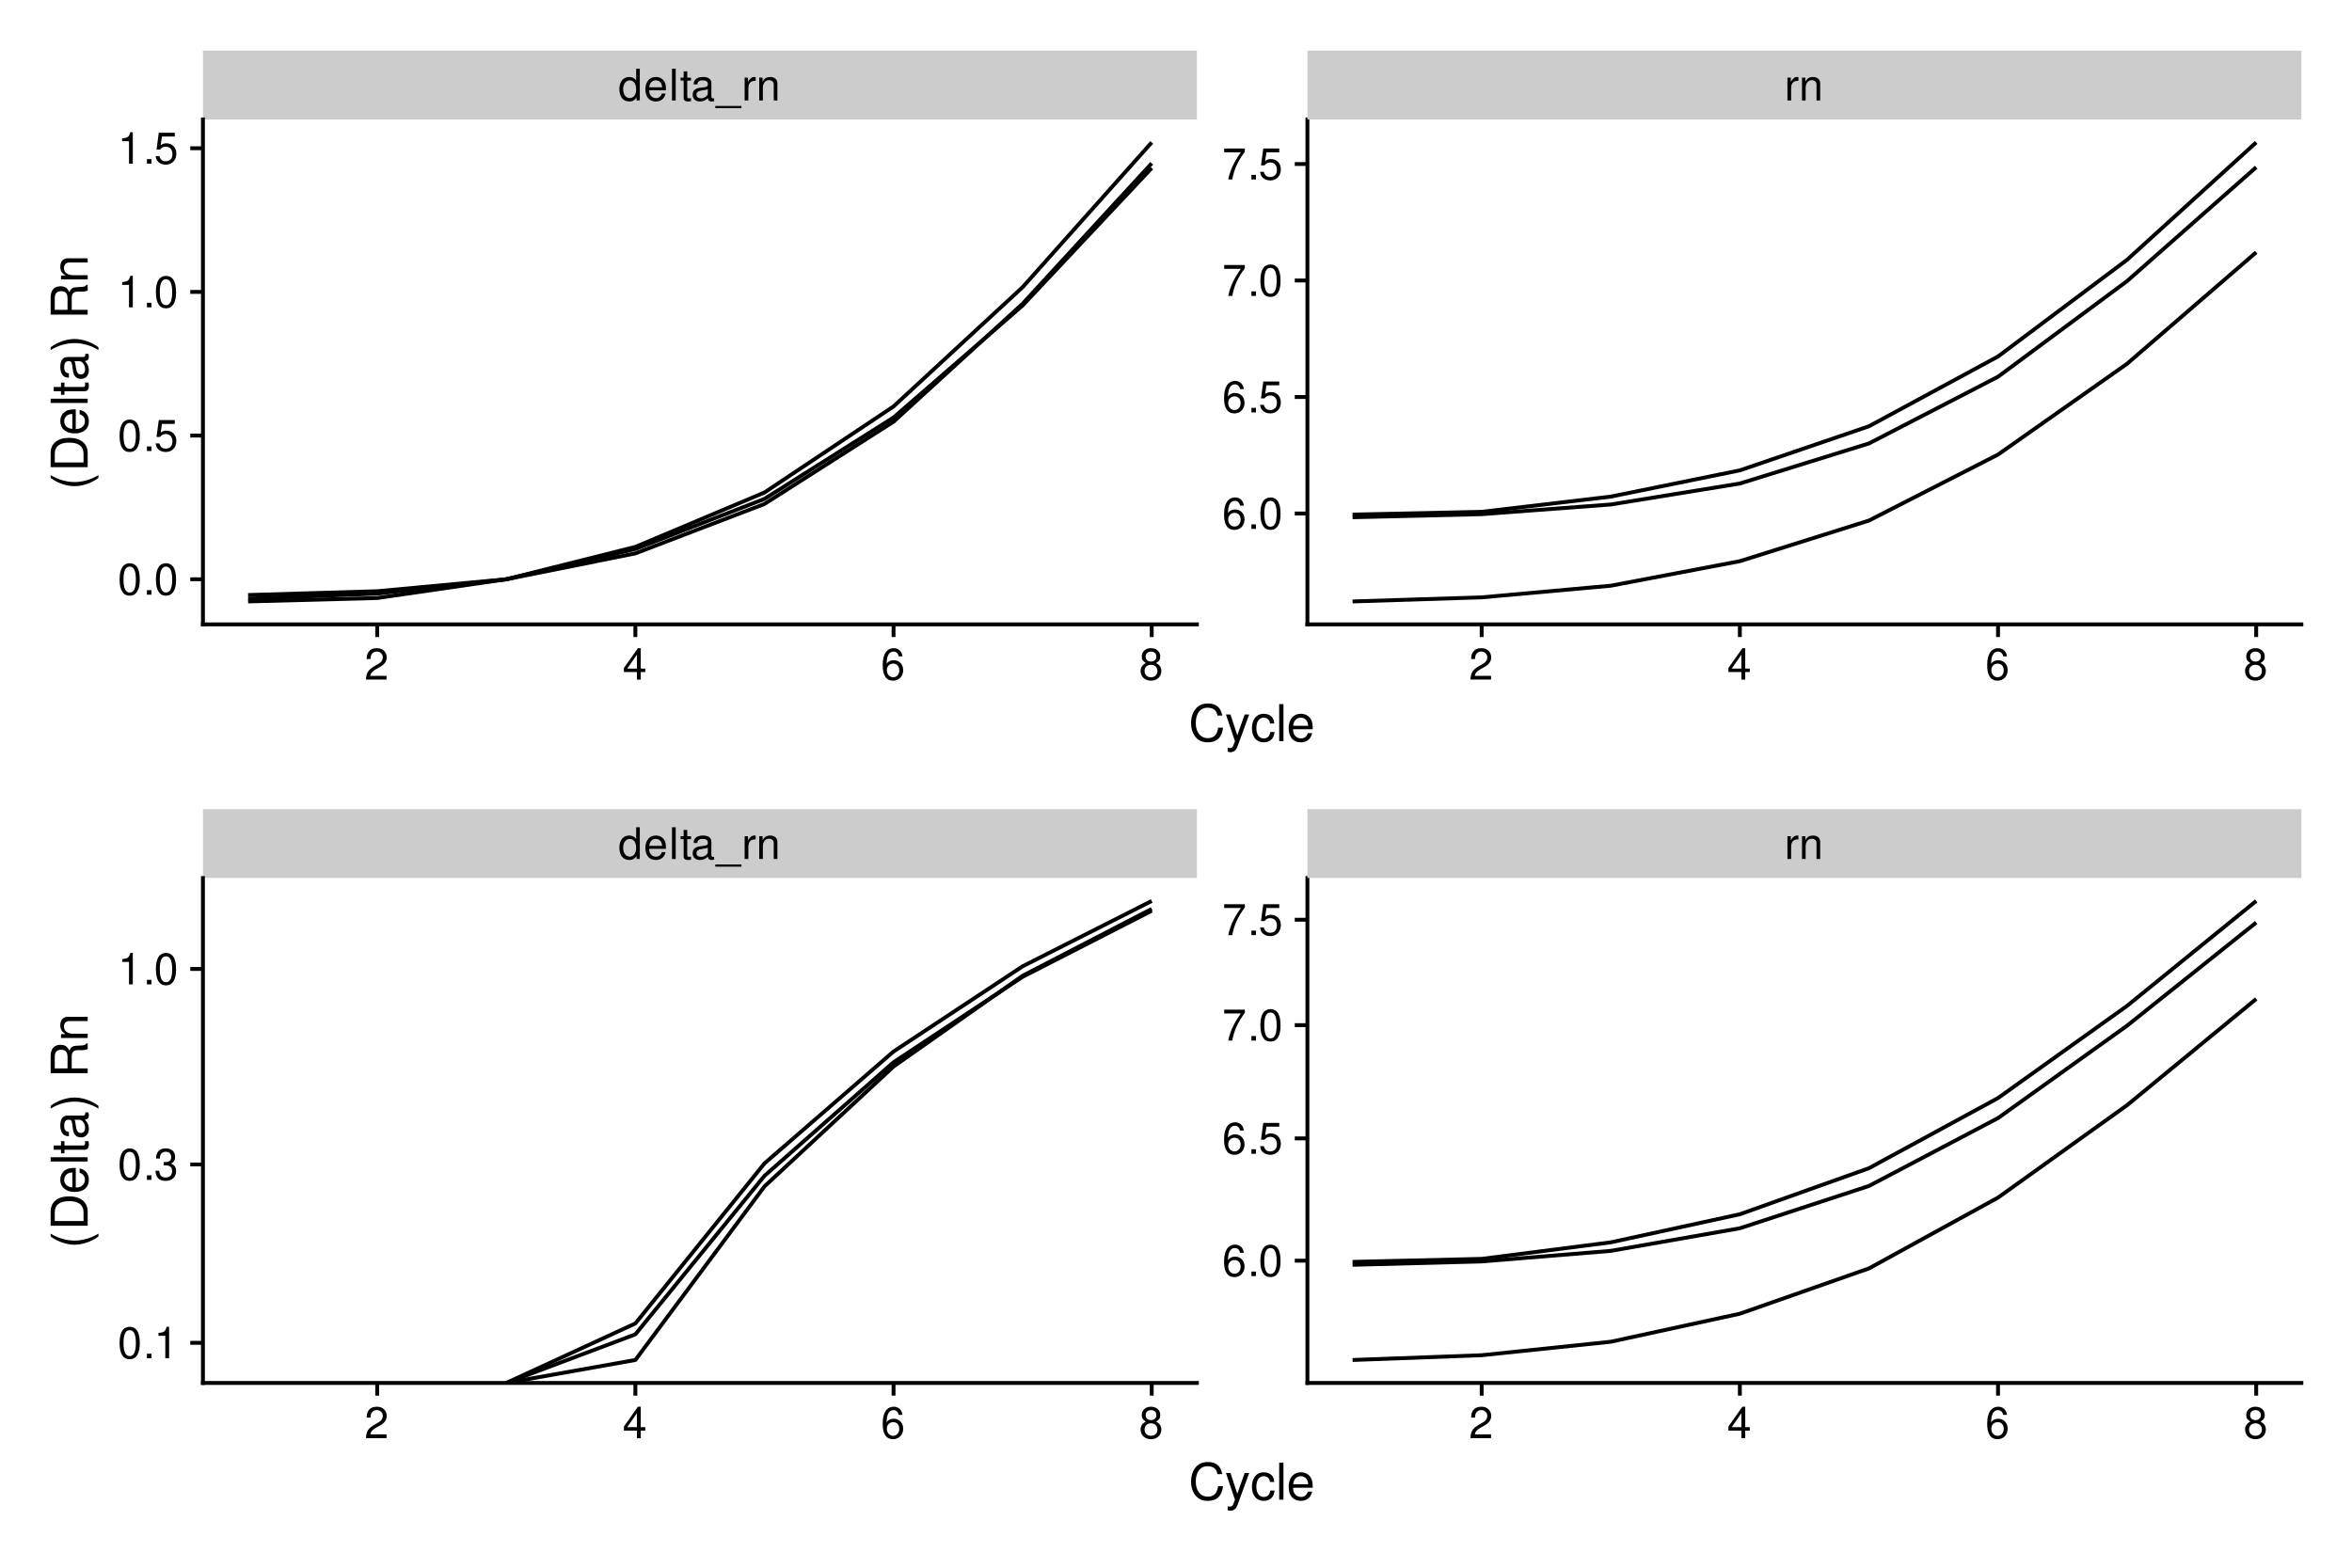 <?xml version="1.0" encoding="UTF-8"?>
<svg xmlns="http://www.w3.org/2000/svg" xmlns:xlink="http://www.w3.org/1999/xlink" width="648" height="432" viewBox="0 0 648 432">
<defs>
<g>
<g id="glyph-0-0">
</g>
<g id="glyph-0-1">
<path d="M 5.969 -6.422 C 5.766 -7.844 4.859 -8.672 3.562 -8.672 C 2.625 -8.672 1.781 -8.219 1.281 -7.438 C 0.75 -6.594 0.516 -5.531 0.516 -3.953 C 0.516 -2.5 0.719 -1.578 1.234 -0.797 C 1.688 -0.094 2.438 0.281 3.375 0.281 C 4.984 0.281 6.156 -0.938 6.156 -2.625 C 6.156 -4.219 5.078 -5.359 3.547 -5.359 C 2.719 -5.359 2.047 -5.047 1.594 -4.406 C 1.609 -6.547 2.281 -7.734 3.484 -7.734 C 4.234 -7.734 4.75 -7.266 4.922 -6.422 Z M 3.422 -4.422 C 4.438 -4.422 5.078 -3.703 5.078 -2.547 C 5.078 -1.453 4.359 -0.656 3.391 -0.656 C 2.406 -0.656 1.656 -1.484 1.656 -2.594 C 1.656 -3.672 2.375 -4.422 3.422 -4.422 Z M 3.422 -4.422 "/>
</g>
<g id="glyph-0-2">
<path d="M 2.297 -1.25 L 1.047 -1.25 L 1.047 0 L 2.297 0 Z M 2.297 -1.25 "/>
</g>
<g id="glyph-0-3">
<path d="M 3.297 -8.672 C 2.516 -8.672 1.781 -8.312 1.344 -7.734 C 0.797 -6.953 0.516 -5.812 0.516 -4.203 C 0.516 -1.266 1.469 0.281 3.297 0.281 C 5.094 0.281 6.078 -1.266 6.078 -4.125 C 6.078 -5.812 5.812 -6.938 5.25 -7.734 C 4.812 -8.328 4.109 -8.672 3.297 -8.672 Z M 3.297 -7.734 C 4.438 -7.734 5 -6.578 5 -4.219 C 5 -1.75 4.453 -0.594 3.281 -0.594 C 2.156 -0.594 1.594 -1.797 1.594 -4.188 C 1.594 -6.578 2.156 -7.734 3.297 -7.734 Z M 3.297 -7.734 "/>
</g>
<g id="glyph-0-4">
<path d="M 5.719 -8.516 L 1.312 -8.516 L 0.688 -3.875 L 1.656 -3.875 C 2.141 -4.469 2.562 -4.672 3.234 -4.672 C 4.375 -4.672 5.078 -3.891 5.078 -2.625 C 5.078 -1.406 4.375 -0.656 3.219 -0.656 C 2.297 -0.656 1.734 -1.125 1.469 -2.094 L 0.422 -2.094 C 0.562 -1.391 0.688 -1.062 0.938 -0.75 C 1.422 -0.094 2.281 0.281 3.234 0.281 C 4.953 0.281 6.156 -0.969 6.156 -2.766 C 6.156 -4.453 5.047 -5.609 3.406 -5.609 C 2.812 -5.609 2.328 -5.453 1.844 -5.094 L 2.172 -7.469 L 5.719 -7.469 Z M 5.719 -8.516 "/>
</g>
<g id="glyph-0-5">
<path d="M 6.234 -8.516 L 0.547 -8.516 L 0.547 -7.469 L 5.141 -7.469 C 3.125 -4.578 2.297 -2.797 1.656 0 L 2.781 0 C 3.25 -2.719 4.312 -5.062 6.234 -7.625 Z M 6.234 -8.516 "/>
</g>
<g id="glyph-0-6">
<path d="M 5.938 -8.75 L 4.938 -8.75 L 4.938 -5.5 C 4.531 -6.125 3.859 -6.469 3.016 -6.469 C 1.375 -6.469 0.312 -5.156 0.312 -3.156 C 0.312 -1.031 1.344 0.281 3.047 0.281 C 3.906 0.281 4.516 -0.047 5.047 -0.828 L 5.047 0 L 5.938 0 Z M 3.188 -5.531 C 4.266 -5.531 4.938 -4.578 4.938 -3.078 C 4.938 -1.625 4.25 -0.656 3.188 -0.656 C 2.094 -0.656 1.359 -1.625 1.359 -3.094 C 1.359 -4.562 2.094 -5.531 3.188 -5.531 Z M 3.188 -5.531 "/>
</g>
<g id="glyph-0-7">
<path d="M 6.156 -2.812 C 6.156 -3.766 6.078 -4.344 5.906 -4.812 C 5.5 -5.844 4.531 -6.469 3.359 -6.469 C 1.609 -6.469 0.484 -5.141 0.484 -3.062 C 0.484 -0.984 1.562 0.281 3.344 0.281 C 4.781 0.281 5.766 -0.547 6.031 -1.906 L 5.016 -1.906 C 4.734 -1.078 4.172 -0.641 3.375 -0.641 C 2.734 -0.641 2.203 -0.938 1.859 -1.469 C 1.625 -1.828 1.531 -2.188 1.531 -2.812 Z M 1.547 -3.625 C 1.625 -4.781 2.344 -5.547 3.344 -5.547 C 4.375 -5.547 5.078 -4.75 5.078 -3.625 Z M 1.547 -3.625 "/>
</g>
<g id="glyph-0-8">
<path d="M 1.828 -8.75 L 0.812 -8.75 L 0.812 0 L 1.828 0 Z M 1.828 -8.75 "/>
</g>
<g id="glyph-0-9">
<path d="M 3.047 -6.281 L 2.016 -6.281 L 2.016 -8.016 L 1.016 -8.016 L 1.016 -6.281 L 0.172 -6.281 L 0.172 -5.469 L 1.016 -5.469 L 1.016 -0.719 C 1.016 -0.078 1.453 0.281 2.234 0.281 C 2.5 0.281 2.719 0.25 3.047 0.188 L 3.047 -0.641 C 2.906 -0.609 2.766 -0.594 2.562 -0.594 C 2.141 -0.594 2.016 -0.719 2.016 -1.156 L 2.016 -5.469 L 3.047 -5.469 Z M 3.047 -6.281 "/>
</g>
<g id="glyph-0-10">
<path d="M 6.422 -0.594 C 6.312 -0.562 6.266 -0.562 6.203 -0.562 C 5.859 -0.562 5.656 -0.75 5.656 -1.062 L 5.656 -4.75 C 5.656 -5.875 4.844 -6.469 3.297 -6.469 C 2.375 -6.469 1.641 -6.203 1.219 -5.734 C 0.922 -5.406 0.797 -5.047 0.781 -4.422 L 1.781 -4.422 C 1.875 -5.203 2.328 -5.547 3.266 -5.547 C 4.172 -5.547 4.672 -5.203 4.672 -4.609 L 4.672 -4.344 C 4.656 -3.906 4.438 -3.75 3.625 -3.641 C 2.203 -3.469 1.984 -3.422 1.609 -3.266 C 0.875 -2.953 0.5 -2.406 0.5 -1.578 C 0.5 -0.438 1.297 0.281 2.562 0.281 C 3.359 0.281 4 0 4.703 -0.641 C 4.781 0 5.094 0.281 5.734 0.281 C 5.953 0.281 6.078 0.25 6.422 0.172 Z M 4.672 -1.984 C 4.672 -1.641 4.578 -1.438 4.266 -1.156 C 3.859 -0.797 3.375 -0.594 2.781 -0.594 C 2 -0.594 1.547 -0.969 1.547 -1.609 C 1.547 -2.266 1.984 -2.609 3.062 -2.766 C 4.125 -2.906 4.328 -2.953 4.672 -3.109 Z M 4.672 -1.984 "/>
</g>
<g id="glyph-0-11">
<path d="M 6.938 1.516 L -0.266 1.516 L -0.266 2.109 L 6.938 2.109 Z M 6.938 1.516 "/>
</g>
<g id="glyph-0-12">
<path d="M 0.828 -6.281 L 0.828 0 L 1.844 0 L 1.844 -3.266 C 1.844 -4.781 2.469 -5.453 3.859 -5.406 L 3.859 -6.438 C 3.688 -6.453 3.594 -6.469 3.469 -6.469 C 2.812 -6.469 2.328 -6.078 1.75 -5.141 L 1.75 -6.281 Z M 0.828 -6.281 "/>
</g>
<g id="glyph-0-13">
<path d="M 0.844 -6.281 L 0.844 0 L 1.844 0 L 1.844 -3.469 C 1.844 -4.75 2.516 -5.594 3.547 -5.594 C 4.344 -5.594 4.844 -5.109 4.844 -4.359 L 4.844 0 L 5.844 0 L 5.844 -4.75 C 5.844 -5.797 5.062 -6.469 3.859 -6.469 C 2.922 -6.469 2.312 -6.109 1.766 -5.234 L 1.766 -6.281 Z M 0.844 -6.281 "/>
</g>
<g id="glyph-0-14">
<path d="M 6.078 -1.047 L 1.594 -1.047 C 1.703 -1.766 2.094 -2.219 3.125 -2.859 L 4.328 -3.531 C 5.516 -4.188 6.125 -5.078 6.125 -6.141 C 6.125 -6.859 5.844 -7.531 5.344 -8 C 4.844 -8.453 4.219 -8.672 3.406 -8.672 C 2.328 -8.672 1.531 -8.297 1.062 -7.547 C 0.75 -7.094 0.625 -6.547 0.594 -5.672 L 1.656 -5.672 C 1.688 -6.266 1.766 -6.609 1.906 -6.906 C 2.188 -7.422 2.734 -7.75 3.375 -7.75 C 4.328 -7.75 5.047 -7.062 5.047 -6.125 C 5.047 -5.422 4.656 -4.828 3.906 -4.391 L 2.797 -3.75 C 1.016 -2.719 0.5 -1.906 0.406 -0.016 L 6.078 -0.016 Z M 6.078 -1.047 "/>
</g>
<g id="glyph-0-15">
<path d="M 3.922 -2.094 L 3.922 0 L 4.984 0 L 4.984 -2.094 L 6.234 -2.094 L 6.234 -3.047 L 4.984 -3.047 L 4.984 -8.672 L 4.203 -8.672 L 0.344 -3.219 L 0.344 -2.094 Z M 3.922 -3.047 L 1.266 -3.047 L 3.922 -6.875 Z M 3.922 -3.047 "/>
</g>
<g id="glyph-0-16">
<path d="M 4.688 -4.578 C 5.578 -5.109 5.859 -5.547 5.859 -6.359 C 5.859 -7.734 4.812 -8.672 3.297 -8.672 C 1.797 -8.672 0.75 -7.734 0.75 -6.375 C 0.75 -5.547 1.016 -5.125 1.891 -4.578 C 0.922 -4.078 0.438 -3.375 0.438 -2.406 C 0.438 -0.828 1.609 0.281 3.297 0.281 C 4.984 0.281 6.156 -0.828 6.156 -2.406 C 6.156 -3.375 5.672 -4.078 4.688 -4.578 Z M 3.297 -7.734 C 4.203 -7.734 4.781 -7.203 4.781 -6.344 C 4.781 -5.516 4.188 -4.984 3.297 -4.984 C 2.406 -4.984 1.828 -5.516 1.828 -6.359 C 1.828 -7.203 2.406 -7.734 3.297 -7.734 Z M 3.297 -4.094 C 4.359 -4.094 5.078 -3.391 5.078 -2.391 C 5.078 -1.344 4.375 -0.656 3.281 -0.656 C 2.25 -0.656 1.531 -1.375 1.531 -2.375 C 1.531 -3.406 2.234 -4.094 3.297 -4.094 Z M 3.297 -4.094 "/>
</g>
<g id="glyph-0-17">
<path d="M 3.109 -6.188 L 3.109 0 L 4.156 0 L 4.156 -8.672 L 3.469 -8.672 C 3.094 -7.344 2.859 -7.156 1.219 -6.953 L 1.219 -6.188 Z M 3.109 -6.188 "/>
</g>
<g id="glyph-0-18">
<path d="M 2.656 -4 L 3.234 -4 C 4.375 -4 4.984 -3.453 4.984 -2.406 C 4.984 -1.312 4.328 -0.656 3.234 -0.656 C 2.078 -0.656 1.516 -1.25 1.438 -2.516 L 0.391 -2.516 C 0.438 -1.828 0.547 -1.375 0.75 -0.984 C 1.203 -0.141 2.031 0.281 3.188 0.281 C 4.938 0.281 6.078 -0.781 6.078 -2.422 C 6.078 -3.531 5.656 -4.125 4.625 -4.484 C 5.422 -4.812 5.812 -5.406 5.812 -6.281 C 5.812 -7.781 4.844 -8.672 3.234 -8.672 C 1.516 -8.672 0.594 -7.719 0.562 -5.875 L 1.625 -5.875 C 1.625 -6.406 1.688 -6.703 1.812 -6.969 C 2.047 -7.469 2.578 -7.75 3.234 -7.75 C 4.172 -7.75 4.734 -7.188 4.734 -6.25 C 4.734 -5.641 4.531 -5.266 4.062 -5.062 C 3.766 -4.938 3.391 -4.891 2.656 -4.891 Z M 2.656 -4 "/>
</g>
<g id="glyph-1-0">
</g>
<g id="glyph-1-1">
<path d="M 9.266 -7.047 C 8.859 -9.281 7.578 -10.375 5.328 -10.375 C 3.969 -10.375 2.859 -9.938 2.094 -9.094 C 1.172 -8.094 0.672 -6.641 0.672 -4.984 C 0.672 -3.297 1.188 -1.859 2.141 -0.875 C 2.938 -0.062 3.953 0.328 5.281 0.328 C 7.766 0.328 9.172 -1.016 9.484 -3.719 L 8.141 -3.719 C 8.016 -3.031 7.875 -2.547 7.672 -2.141 C 7.25 -1.297 6.391 -0.828 5.297 -0.828 C 3.266 -0.828 1.969 -2.453 1.969 -5 C 1.969 -7.609 3.188 -9.219 5.188 -9.219 C 6 -9.219 6.781 -8.984 7.203 -8.578 C 7.578 -8.234 7.781 -7.812 7.938 -7.047 Z M 9.266 -7.047 "/>
</g>
<g id="glyph-1-2">
<path d="M 5.438 -7.344 L 3.406 -1.625 L 1.531 -7.344 L 0.281 -7.344 L 2.766 0.031 L 2.312 1.188 C 2.109 1.703 1.859 1.906 1.375 1.906 C 1.172 1.906 1.016 1.875 0.75 1.812 L 0.75 2.875 C 1 3 1.234 3.047 1.547 3.047 C 1.922 3.047 2.328 2.922 2.625 2.703 C 3 2.438 3.203 2.125 3.438 1.547 L 6.688 -7.344 Z M 5.438 -7.344 "/>
</g>
<g id="glyph-1-3">
<path d="M 6.594 -4.875 C 6.531 -5.594 6.391 -6.047 6.109 -6.453 C 5.594 -7.141 4.719 -7.547 3.703 -7.547 C 1.703 -7.547 0.438 -5.984 0.438 -3.547 C 0.438 -1.172 1.688 0.328 3.688 0.328 C 5.438 0.328 6.531 -0.734 6.672 -2.516 L 5.5 -2.516 C 5.312 -1.344 4.703 -0.75 3.703 -0.75 C 2.422 -0.75 1.656 -1.812 1.656 -3.547 C 1.656 -5.375 2.406 -6.469 3.688 -6.469 C 4.656 -6.469 5.281 -5.891 5.422 -4.875 Z M 6.594 -4.875 "/>
</g>
<g id="glyph-1-4">
<path d="M 2.125 -10.203 L 0.953 -10.203 L 0.953 0 L 2.125 0 Z M 2.125 -10.203 "/>
</g>
<g id="glyph-1-5">
<path d="M 7.188 -3.281 C 7.188 -4.391 7.094 -5.062 6.891 -5.609 C 6.406 -6.812 5.297 -7.547 3.922 -7.547 C 1.875 -7.547 0.562 -5.984 0.562 -3.562 C 0.562 -1.141 1.812 0.328 3.891 0.328 C 5.578 0.328 6.734 -0.625 7.031 -2.219 L 5.859 -2.219 C 5.531 -1.266 4.875 -0.75 3.938 -0.75 C 3.188 -0.75 2.562 -1.094 2.172 -1.703 C 1.891 -2.125 1.797 -2.547 1.781 -3.281 Z M 1.812 -4.234 C 1.906 -5.594 2.734 -6.469 3.906 -6.469 C 5.094 -6.469 5.922 -5.547 5.922 -4.234 Z M 1.812 -4.234 "/>
</g>
<g id="glyph-2-0">
</g>
<g id="glyph-2-1">
<path d="M -10.203 -3.297 C -8.375 -1.906 -5.828 -1.016 -3.625 -1.016 C -1.406 -1.016 1.141 -1.906 2.969 -3.297 L 2.969 -4.078 C 0.969 -2.844 -1.391 -2.156 -3.625 -2.156 C -5.859 -2.156 -8.219 -2.844 -10.203 -4.078 Z M -10.203 -3.297 "/>
</g>
<g id="glyph-2-2">
<path d="M 0 -1.25 L 0 -5.188 C 0 -7.75 -1.938 -9.344 -5.109 -9.344 C -8.281 -9.344 -10.203 -7.766 -10.203 -5.188 L -10.203 -1.25 Z M -1.141 -2.547 L -9.062 -2.547 L -9.062 -4.953 C -9.062 -6.969 -7.703 -8.031 -5.094 -8.031 C -2.5 -8.031 -1.141 -6.969 -1.141 -4.953 Z M -1.141 -2.547 "/>
</g>
<g id="glyph-2-3">
<path d="M -3.281 -7.188 C -4.391 -7.188 -5.062 -7.094 -5.609 -6.891 C -6.812 -6.406 -7.547 -5.297 -7.547 -3.922 C -7.547 -1.875 -5.984 -0.562 -3.562 -0.562 C -1.141 -0.562 0.328 -1.812 0.328 -3.891 C 0.328 -5.578 -0.625 -6.734 -2.219 -7.031 L -2.219 -5.859 C -1.266 -5.531 -0.75 -4.875 -0.75 -3.938 C -0.75 -3.188 -1.094 -2.562 -1.703 -2.172 C -2.125 -1.891 -2.547 -1.797 -3.281 -1.781 Z M -4.234 -1.812 C -5.594 -1.906 -6.469 -2.734 -6.469 -3.906 C -6.469 -5.094 -5.547 -5.922 -4.234 -5.922 Z M -4.234 -1.812 "/>
</g>
<g id="glyph-2-4">
<path d="M -10.203 -2.125 L -10.203 -0.953 L 0 -0.953 L 0 -2.125 Z M -10.203 -2.125 "/>
</g>
<g id="glyph-2-5">
<path d="M -7.344 -3.562 L -7.344 -2.359 L -9.359 -2.359 L -9.359 -1.188 L -7.344 -1.188 L -7.344 -0.203 L -6.391 -0.203 L -6.391 -1.188 L -0.844 -1.188 C -0.078 -1.188 0.328 -1.688 0.328 -2.609 C 0.328 -2.906 0.297 -3.156 0.219 -3.562 L -0.75 -3.562 C -0.719 -3.391 -0.703 -3.234 -0.703 -3 C -0.703 -2.484 -0.844 -2.359 -1.359 -2.359 L -6.391 -2.359 L -6.391 -3.562 Z M -7.344 -3.562 "/>
</g>
<g id="glyph-2-6">
<path d="M -0.688 -7.484 C -0.656 -7.359 -0.656 -7.312 -0.656 -7.234 C -0.656 -6.828 -0.875 -6.609 -1.234 -6.609 L -5.547 -6.609 C -6.844 -6.609 -7.547 -5.656 -7.547 -3.844 C -7.547 -2.766 -7.234 -1.922 -6.688 -1.406 C -6.312 -1.078 -5.891 -0.938 -5.172 -0.906 L -5.172 -2.094 C -6.062 -2.188 -6.469 -2.719 -6.469 -3.812 C -6.469 -4.875 -6.078 -5.453 -5.375 -5.453 L -5.062 -5.453 C -4.562 -5.438 -4.375 -5.188 -4.25 -4.234 C -4.047 -2.578 -3.984 -2.328 -3.812 -1.875 C -3.438 -1.016 -2.797 -0.594 -1.844 -0.594 C -0.516 -0.594 0.328 -1.516 0.328 -3 C 0.328 -3.922 0 -4.656 -0.75 -5.484 C 0 -5.578 0.328 -5.938 0.328 -6.688 C 0.328 -6.938 0.297 -7.094 0.203 -7.484 Z M -2.312 -5.453 C -1.922 -5.453 -1.688 -5.328 -1.359 -4.984 C -0.922 -4.516 -0.703 -3.938 -0.703 -3.25 C -0.703 -2.344 -1.141 -1.812 -1.875 -1.812 C -2.641 -1.812 -3.031 -2.312 -3.219 -3.562 C -3.391 -4.812 -3.438 -5.047 -3.625 -5.453 Z M -2.312 -5.453 "/>
</g>
<g id="glyph-2-7">
<path d="M 2.969 -1.297 C 1.141 -2.703 -1.406 -3.578 -3.609 -3.578 C -5.828 -3.578 -8.375 -2.703 -10.203 -1.297 L -10.203 -0.531 C -8.203 -1.766 -5.859 -2.453 -3.609 -2.453 C -1.391 -2.453 0.984 -1.766 2.969 -0.531 Z M 2.969 -1.297 "/>
</g>
<g id="glyph-2-8">
</g>
<g id="glyph-2-9">
<path d="M -4.391 -2.609 L -4.391 -5.969 C -4.391 -7.125 -3.844 -7.641 -2.578 -7.641 L -1.672 -7.625 C -1.031 -7.625 -0.422 -7.734 0 -7.922 L 0 -9.5 L -0.328 -9.5 C -0.656 -9.016 -1.016 -8.922 -2.375 -8.891 C -4.062 -8.875 -4.562 -8.609 -5.047 -7.5 C -5.609 -8.656 -6.297 -9.109 -7.469 -9.109 C -9.234 -9.109 -10.203 -8.016 -10.203 -6 L -10.203 -1.297 L 0 -1.297 L 0 -2.609 Z M -5.547 -2.609 L -9.062 -2.609 L -9.062 -5.75 C -9.062 -6.484 -8.953 -6.906 -8.672 -7.219 C -8.375 -7.578 -7.906 -7.75 -7.312 -7.75 C -6.094 -7.75 -5.547 -7.141 -5.547 -5.75 Z M -5.547 -2.609 "/>
</g>
<g id="glyph-2-10">
<path d="M -7.344 -0.984 L 0 -0.984 L 0 -2.156 L -4.047 -2.156 C -5.547 -2.156 -6.531 -2.938 -6.531 -4.141 C -6.531 -5.062 -5.969 -5.656 -5.078 -5.656 L 0 -5.656 L 0 -6.812 L -5.547 -6.812 C -6.766 -6.812 -7.547 -5.906 -7.547 -4.5 C -7.547 -3.406 -7.125 -2.703 -6.109 -2.062 L -7.344 -2.062 Z M -7.344 -0.984 "/>
</g>
</g>
<clipPath id="clip-0">
<path clip-rule="nonzero" d="M 55.91 13.949 L 329.758 13.949 L 329.758 32.922 L 55.91 32.922 Z M 55.91 13.949 "/>
</clipPath>
<clipPath id="clip-1">
<path clip-rule="nonzero" d="M 360.207 13.949 L 634.055 13.949 L 634.055 32.922 L 360.207 32.922 Z M 360.207 13.949 "/>
</clipPath>
<clipPath id="clip-2">
<path clip-rule="nonzero" d="M 138 247 L 318 247 L 318 381.09 L 138 381.09 Z M 138 247 "/>
</clipPath>
<clipPath id="clip-3">
<path clip-rule="nonzero" d="M 138 250 L 318 250 L 318 381.09 L 138 381.09 Z M 138 250 "/>
</clipPath>
<clipPath id="clip-4">
<path clip-rule="nonzero" d="M 138 249 L 318 249 L 318 381.09 L 138 381.09 Z M 138 249 "/>
</clipPath>
<clipPath id="clip-5">
<path clip-rule="nonzero" d="M 55.91 222.973 L 329.758 222.973 L 329.758 241.945 L 55.91 241.945 Z M 55.91 222.973 "/>
</clipPath>
<clipPath id="clip-6">
<path clip-rule="nonzero" d="M 360.207 222.973 L 634.055 222.973 L 634.055 241.945 L 360.207 241.945 Z M 360.207 222.973 "/>
</clipPath>
</defs>
<rect x="-64.8" y="-43.2" width="777.6" height="518.4" fill="rgb(100%, 100%, 100%)" fill-opacity="1"/>
<path fill="none" stroke-width="1.067" stroke-linecap="butt" stroke-linejoin="round" stroke="rgb(0%, 0%, 0%)" stroke-opacity="1" stroke-miterlimit="10" d="M 68.359 165.738 L 103.922 164.793 L 139.488 159.625 L 175.051 150.703 L 210.617 135.715 L 246.18 112 L 281.746 79.129 L 317.309 39.246 "/>
<path fill="none" stroke-width="1.067" stroke-linecap="butt" stroke-linejoin="round" stroke="rgb(0%, 0%, 0%)" stroke-opacity="1" stroke-miterlimit="10" d="M 68.359 164.973 L 103.922 163.582 L 139.488 159.625 L 175.051 151.281 L 210.617 137.48 L 246.18 115.047 L 281.746 84.176 L 317.309 46.305 "/>
<path fill="none" stroke-width="1.067" stroke-linecap="butt" stroke-linejoin="round" stroke="rgb(0%, 0%, 0%)" stroke-opacity="1" stroke-miterlimit="10" d="M 68.359 163.969 L 103.922 162.922 L 139.488 159.625 L 175.051 152.5 L 210.617 138.879 L 246.18 116.207 L 281.746 83.691 L 317.309 45 "/>
<path fill="none" stroke-width="1.067" stroke-linecap="butt" stroke-linejoin="round" stroke="rgb(0%, 0%, 0%)" stroke-opacity="1" stroke-miterlimit="10" d="M 372.652 141.805 L 408.219 141.039 L 443.781 136.848 L 479.348 129.613 L 514.91 117.465 L 550.477 98.234 L 586.039 71.582 L 621.605 39.246 "/>
<path fill="none" stroke-width="1.067" stroke-linecap="butt" stroke-linejoin="round" stroke="rgb(0%, 0%, 0%)" stroke-opacity="1" stroke-miterlimit="10" d="M 372.652 165.738 L 408.219 164.609 L 443.781 161.406 L 479.348 154.641 L 514.91 143.449 L 550.477 125.262 L 586.039 100.23 L 621.605 69.527 "/>
<path fill="none" stroke-width="1.067" stroke-linecap="butt" stroke-linejoin="round" stroke="rgb(0%, 0%, 0%)" stroke-opacity="1" stroke-miterlimit="10" d="M 372.652 142.539 L 408.219 141.691 L 443.781 139.02 L 479.348 133.242 L 514.91 122.199 L 550.477 103.816 L 586.039 77.453 L 621.605 46.082 "/>
<path fill="none" stroke-width="1.067" stroke-linecap="square" stroke-linejoin="round" stroke="rgb(0%, 0%, 0%)" stroke-opacity="1" stroke-miterlimit="10" d="M 360.207 172.062 L 360.207 32.922 "/>
<g fill="rgb(0%, 0%, 0%)" fill-opacity="1">
<use xlink:href="#glyph-0-1" x="336.73" y="145.748"/>
<use xlink:href="#glyph-0-2" x="343.73" y="145.748"/>
<use xlink:href="#glyph-0-3" x="346.73" y="145.748"/>
</g>
<g fill="rgb(0%, 0%, 0%)" fill-opacity="1">
<use xlink:href="#glyph-0-1" x="336.73" y="113.646"/>
<use xlink:href="#glyph-0-2" x="343.73" y="113.646"/>
<use xlink:href="#glyph-0-4" x="346.73" y="113.646"/>
</g>
<g fill="rgb(0%, 0%, 0%)" fill-opacity="1">
<use xlink:href="#glyph-0-5" x="336.73" y="81.545"/>
<use xlink:href="#glyph-0-2" x="343.73" y="81.545"/>
<use xlink:href="#glyph-0-3" x="346.73" y="81.545"/>
</g>
<g fill="rgb(0%, 0%, 0%)" fill-opacity="1">
<use xlink:href="#glyph-0-5" x="336.73" y="49.443"/>
<use xlink:href="#glyph-0-2" x="343.73" y="49.443"/>
<use xlink:href="#glyph-0-4" x="346.73" y="49.443"/>
</g>
<path fill="none" stroke-width="1.067" stroke-linecap="butt" stroke-linejoin="round" stroke="rgb(0%, 0%, 0%)" stroke-opacity="1" stroke-miterlimit="10" d="M 356.719 141.5 L 360.207 141.5 "/>
<path fill="none" stroke-width="1.067" stroke-linecap="butt" stroke-linejoin="round" stroke="rgb(0%, 0%, 0%)" stroke-opacity="1" stroke-miterlimit="10" d="M 356.719 109.398 L 360.207 109.398 "/>
<path fill="none" stroke-width="1.067" stroke-linecap="butt" stroke-linejoin="round" stroke="rgb(0%, 0%, 0%)" stroke-opacity="1" stroke-miterlimit="10" d="M 356.719 77.297 L 360.207 77.297 "/>
<path fill="none" stroke-width="1.067" stroke-linecap="butt" stroke-linejoin="round" stroke="rgb(0%, 0%, 0%)" stroke-opacity="1" stroke-miterlimit="10" d="M 356.719 45.195 L 360.207 45.195 "/>
<g clip-path="url(#clip-0)">
<path fill-rule="nonzero" fill="rgb(80%, 80%, 80%)" fill-opacity="1" d="M 55.91 32.922 L 329.758 32.922 L 329.758 13.949 L 55.91 13.949 Z M 55.91 32.922 "/>
</g>
<g fill="rgb(0%, 0%, 0%)" fill-opacity="1">
<use xlink:href="#glyph-0-6" x="170.332" y="27.682"/>
<use xlink:href="#glyph-0-7" x="177.332" y="27.682"/>
<use xlink:href="#glyph-0-8" x="184.332" y="27.682"/>
<use xlink:href="#glyph-0-9" x="187.332" y="27.682"/>
<use xlink:href="#glyph-0-10" x="190.332" y="27.682"/>
<use xlink:href="#glyph-0-11" x="197.332" y="27.682"/>
<use xlink:href="#glyph-0-12" x="204.332" y="27.682"/>
<use xlink:href="#glyph-0-13" x="208.332" y="27.682"/>
</g>
<g clip-path="url(#clip-1)">
<path fill-rule="nonzero" fill="rgb(80%, 80%, 80%)" fill-opacity="1" d="M 360.207 32.922 L 634.055 32.922 L 634.055 13.949 L 360.207 13.949 Z M 360.207 32.922 "/>
</g>
<g fill="rgb(0%, 0%, 0%)" fill-opacity="1">
<use xlink:href="#glyph-0-12" x="491.629" y="27.682"/>
<use xlink:href="#glyph-0-13" x="495.629" y="27.682"/>
</g>
<path fill="none" stroke-width="1.067" stroke-linecap="square" stroke-linejoin="round" stroke="rgb(0%, 0%, 0%)" stroke-opacity="1" stroke-miterlimit="10" d="M 55.91 172.062 L 329.758 172.062 "/>
<path fill="none" stroke-width="1.067" stroke-linecap="butt" stroke-linejoin="round" stroke="rgb(0%, 0%, 0%)" stroke-opacity="1" stroke-miterlimit="10" d="M 103.922 175.551 L 103.922 172.062 "/>
<path fill="none" stroke-width="1.067" stroke-linecap="butt" stroke-linejoin="round" stroke="rgb(0%, 0%, 0%)" stroke-opacity="1" stroke-miterlimit="10" d="M 175.051 175.551 L 175.051 172.062 "/>
<path fill="none" stroke-width="1.067" stroke-linecap="butt" stroke-linejoin="round" stroke="rgb(0%, 0%, 0%)" stroke-opacity="1" stroke-miterlimit="10" d="M 246.18 175.551 L 246.18 172.062 "/>
<path fill="none" stroke-width="1.067" stroke-linecap="butt" stroke-linejoin="round" stroke="rgb(0%, 0%, 0%)" stroke-opacity="1" stroke-miterlimit="10" d="M 317.309 175.551 L 317.309 172.062 "/>
<g fill="rgb(0%, 0%, 0%)" fill-opacity="1">
<use xlink:href="#glyph-0-14" x="100.422" y="187.287"/>
</g>
<g fill="rgb(0%, 0%, 0%)" fill-opacity="1">
<use xlink:href="#glyph-0-15" x="171.551" y="187.287"/>
</g>
<g fill="rgb(0%, 0%, 0%)" fill-opacity="1">
<use xlink:href="#glyph-0-1" x="242.68" y="187.287"/>
</g>
<g fill="rgb(0%, 0%, 0%)" fill-opacity="1">
<use xlink:href="#glyph-0-16" x="313.809" y="187.287"/>
</g>
<path fill="none" stroke-width="1.067" stroke-linecap="square" stroke-linejoin="round" stroke="rgb(0%, 0%, 0%)" stroke-opacity="1" stroke-miterlimit="10" d="M 360.207 172.062 L 634.051 172.062 "/>
<path fill="none" stroke-width="1.067" stroke-linecap="butt" stroke-linejoin="round" stroke="rgb(0%, 0%, 0%)" stroke-opacity="1" stroke-miterlimit="10" d="M 408.219 175.551 L 408.219 172.062 "/>
<path fill="none" stroke-width="1.067" stroke-linecap="butt" stroke-linejoin="round" stroke="rgb(0%, 0%, 0%)" stroke-opacity="1" stroke-miterlimit="10" d="M 479.348 175.551 L 479.348 172.062 "/>
<path fill="none" stroke-width="1.067" stroke-linecap="butt" stroke-linejoin="round" stroke="rgb(0%, 0%, 0%)" stroke-opacity="1" stroke-miterlimit="10" d="M 550.477 175.551 L 550.477 172.062 "/>
<path fill="none" stroke-width="1.067" stroke-linecap="butt" stroke-linejoin="round" stroke="rgb(0%, 0%, 0%)" stroke-opacity="1" stroke-miterlimit="10" d="M 621.605 175.551 L 621.605 172.062 "/>
<g fill="rgb(0%, 0%, 0%)" fill-opacity="1">
<use xlink:href="#glyph-0-14" x="404.719" y="187.287"/>
</g>
<g fill="rgb(0%, 0%, 0%)" fill-opacity="1">
<use xlink:href="#glyph-0-15" x="475.848" y="187.287"/>
</g>
<g fill="rgb(0%, 0%, 0%)" fill-opacity="1">
<use xlink:href="#glyph-0-1" x="546.977" y="187.287"/>
</g>
<g fill="rgb(0%, 0%, 0%)" fill-opacity="1">
<use xlink:href="#glyph-0-16" x="618.105" y="187.287"/>
</g>
<path fill="none" stroke-width="1.067" stroke-linecap="square" stroke-linejoin="round" stroke="rgb(0%, 0%, 0%)" stroke-opacity="1" stroke-miterlimit="10" d="M 55.91 172.062 L 55.91 32.922 "/>
<g fill="rgb(0%, 0%, 0%)" fill-opacity="1">
<use xlink:href="#glyph-0-3" x="32.434" y="163.873"/>
<use xlink:href="#glyph-0-2" x="39.434" y="163.873"/>
<use xlink:href="#glyph-0-3" x="42.434" y="163.873"/>
</g>
<g fill="rgb(0%, 0%, 0%)" fill-opacity="1">
<use xlink:href="#glyph-0-3" x="32.434" y="124.279"/>
<use xlink:href="#glyph-0-2" x="39.434" y="124.279"/>
<use xlink:href="#glyph-0-4" x="42.434" y="124.279"/>
</g>
<g fill="rgb(0%, 0%, 0%)" fill-opacity="1">
<use xlink:href="#glyph-0-17" x="32.434" y="84.689"/>
<use xlink:href="#glyph-0-2" x="39.434" y="84.689"/>
<use xlink:href="#glyph-0-3" x="42.434" y="84.689"/>
</g>
<g fill="rgb(0%, 0%, 0%)" fill-opacity="1">
<use xlink:href="#glyph-0-17" x="32.434" y="45.096"/>
<use xlink:href="#glyph-0-2" x="39.434" y="45.096"/>
<use xlink:href="#glyph-0-4" x="42.434" y="45.096"/>
</g>
<path fill="none" stroke-width="1.067" stroke-linecap="butt" stroke-linejoin="round" stroke="rgb(0%, 0%, 0%)" stroke-opacity="1" stroke-miterlimit="10" d="M 52.422 159.625 L 55.91 159.625 "/>
<path fill="none" stroke-width="1.067" stroke-linecap="butt" stroke-linejoin="round" stroke="rgb(0%, 0%, 0%)" stroke-opacity="1" stroke-miterlimit="10" d="M 52.422 120.031 L 55.91 120.031 "/>
<path fill="none" stroke-width="1.067" stroke-linecap="butt" stroke-linejoin="round" stroke="rgb(0%, 0%, 0%)" stroke-opacity="1" stroke-miterlimit="10" d="M 52.422 80.441 L 55.91 80.441 "/>
<path fill="none" stroke-width="1.067" stroke-linecap="butt" stroke-linejoin="round" stroke="rgb(0%, 0%, 0%)" stroke-opacity="1" stroke-miterlimit="10" d="M 52.422 40.848 L 55.91 40.848 "/>
<g fill="rgb(0%, 0%, 0%)" fill-opacity="1">
<use xlink:href="#glyph-1-1" x="327.48" y="204.233"/>
<use xlink:href="#glyph-1-2" x="337.48" y="204.233"/>
<use xlink:href="#glyph-1-3" x="344.48" y="204.233"/>
<use xlink:href="#glyph-1-4" x="351.48" y="204.233"/>
<use xlink:href="#glyph-1-5" x="354.48" y="204.233"/>
</g>
<g fill="rgb(0%, 0%, 0%)" fill-opacity="1">
<use xlink:href="#glyph-2-1" x="24.155" y="134.992"/>
<use xlink:href="#glyph-2-2" x="24.155" y="129.992"/>
<use xlink:href="#glyph-2-3" x="24.155" y="119.992"/>
<use xlink:href="#glyph-2-4" x="24.155" y="111.992"/>
<use xlink:href="#glyph-2-5" x="24.155" y="108.992"/>
<use xlink:href="#glyph-2-6" x="24.155" y="104.992"/>
<use xlink:href="#glyph-2-7" x="24.155" y="96.992"/>
<use xlink:href="#glyph-2-8" x="24.155" y="91.992"/>
<use xlink:href="#glyph-2-9" x="24.155" y="87.992"/>
<use xlink:href="#glyph-2-10" x="24.155" y="77.992"/>
</g>
<g clip-path="url(#clip-2)">
<path fill="none" stroke-width="1.067" stroke-linecap="butt" stroke-linejoin="round" stroke="rgb(0%, 0%, 0%)" stroke-opacity="1" stroke-miterlimit="10" d="M 139.488 381.09 L 175.051 364.695 L 210.617 320.594 L 246.18 289.762 L 281.746 266.277 L 317.309 248.273 "/>
</g>
<g clip-path="url(#clip-3)">
<path fill="none" stroke-width="1.067" stroke-linecap="butt" stroke-linejoin="round" stroke="rgb(0%, 0%, 0%)" stroke-opacity="1" stroke-miterlimit="10" d="M 139.488 381.09 L 175.051 367.699 L 210.617 324.02 L 246.18 292.719 L 281.746 269.176 L 317.309 250.977 "/>
</g>
<g clip-path="url(#clip-4)">
<path fill="none" stroke-width="1.067" stroke-linecap="butt" stroke-linejoin="round" stroke="rgb(0%, 0%, 0%)" stroke-opacity="1" stroke-miterlimit="10" d="M 139.488 381.09 L 175.051 374.766 L 210.617 326.941 L 246.18 293.898 L 281.746 268.887 L 317.309 250.465 "/>
</g>
<path fill="none" stroke-width="1.067" stroke-linecap="butt" stroke-linejoin="round" stroke="rgb(0%, 0%, 0%)" stroke-opacity="1" stroke-miterlimit="10" d="M 372.652 347.734 L 408.219 346.898 L 443.781 342.348 L 479.348 334.605 L 514.91 321.914 L 550.477 302.582 L 586.039 277.172 L 621.605 248.273 "/>
<path fill="none" stroke-width="1.067" stroke-linecap="butt" stroke-linejoin="round" stroke="rgb(0%, 0%, 0%)" stroke-opacity="1" stroke-miterlimit="10" d="M 372.652 374.766 L 408.219 373.453 L 443.781 369.738 L 479.348 362.012 L 514.91 349.535 L 550.477 330.016 L 586.039 304.547 L 621.605 275.273 "/>
<path fill="none" stroke-width="1.067" stroke-linecap="butt" stroke-linejoin="round" stroke="rgb(0%, 0%, 0%)" stroke-opacity="1" stroke-miterlimit="10" d="M 372.652 348.539 L 408.219 347.613 L 443.781 344.699 L 479.348 338.469 L 514.91 326.816 L 550.477 308.102 L 586.039 282.637 L 621.605 254.219 "/>
<path fill="none" stroke-width="1.067" stroke-linecap="square" stroke-linejoin="round" stroke="rgb(0%, 0%, 0%)" stroke-opacity="1" stroke-miterlimit="10" d="M 360.207 381.09 L 360.207 241.949 "/>
<g fill="rgb(0%, 0%, 0%)" fill-opacity="1">
<use xlink:href="#glyph-0-1" x="336.73" y="351.646"/>
<use xlink:href="#glyph-0-2" x="343.73" y="351.646"/>
<use xlink:href="#glyph-0-3" x="346.73" y="351.646"/>
</g>
<g fill="rgb(0%, 0%, 0%)" fill-opacity="1">
<use xlink:href="#glyph-0-1" x="336.73" y="317.943"/>
<use xlink:href="#glyph-0-2" x="343.73" y="317.943"/>
<use xlink:href="#glyph-0-4" x="346.73" y="317.943"/>
</g>
<g fill="rgb(0%, 0%, 0%)" fill-opacity="1">
<use xlink:href="#glyph-0-5" x="336.73" y="286.74"/>
<use xlink:href="#glyph-0-2" x="343.73" y="286.74"/>
<use xlink:href="#glyph-0-3" x="346.73" y="286.74"/>
</g>
<g fill="rgb(0%, 0%, 0%)" fill-opacity="1">
<use xlink:href="#glyph-0-5" x="336.73" y="257.689"/>
<use xlink:href="#glyph-0-2" x="343.73" y="257.689"/>
<use xlink:href="#glyph-0-4" x="346.73" y="257.689"/>
</g>
<path fill="none" stroke-width="1.067" stroke-linecap="butt" stroke-linejoin="round" stroke="rgb(0%, 0%, 0%)" stroke-opacity="1" stroke-miterlimit="10" d="M 356.719 347.398 L 360.207 347.398 "/>
<path fill="none" stroke-width="1.067" stroke-linecap="butt" stroke-linejoin="round" stroke="rgb(0%, 0%, 0%)" stroke-opacity="1" stroke-miterlimit="10" d="M 356.719 313.695 L 360.207 313.695 "/>
<path fill="none" stroke-width="1.067" stroke-linecap="butt" stroke-linejoin="round" stroke="rgb(0%, 0%, 0%)" stroke-opacity="1" stroke-miterlimit="10" d="M 356.719 282.492 L 360.207 282.492 "/>
<path fill="none" stroke-width="1.067" stroke-linecap="butt" stroke-linejoin="round" stroke="rgb(0%, 0%, 0%)" stroke-opacity="1" stroke-miterlimit="10" d="M 356.719 253.441 L 360.207 253.441 "/>
<g clip-path="url(#clip-5)">
<path fill-rule="nonzero" fill="rgb(80%, 80%, 80%)" fill-opacity="1" d="M 55.91 241.949 L 329.758 241.949 L 329.758 222.977 L 55.91 222.977 Z M 55.91 241.949 "/>
</g>
<g fill="rgb(0%, 0%, 0%)" fill-opacity="1">
<use xlink:href="#glyph-0-6" x="170.332" y="236.709"/>
<use xlink:href="#glyph-0-7" x="177.332" y="236.709"/>
<use xlink:href="#glyph-0-8" x="184.332" y="236.709"/>
<use xlink:href="#glyph-0-9" x="187.332" y="236.709"/>
<use xlink:href="#glyph-0-10" x="190.332" y="236.709"/>
<use xlink:href="#glyph-0-11" x="197.332" y="236.709"/>
<use xlink:href="#glyph-0-12" x="204.332" y="236.709"/>
<use xlink:href="#glyph-0-13" x="208.332" y="236.709"/>
</g>
<g clip-path="url(#clip-6)">
<path fill-rule="nonzero" fill="rgb(80%, 80%, 80%)" fill-opacity="1" d="M 360.207 241.949 L 634.055 241.949 L 634.055 222.977 L 360.207 222.977 Z M 360.207 241.949 "/>
</g>
<g fill="rgb(0%, 0%, 0%)" fill-opacity="1">
<use xlink:href="#glyph-0-12" x="491.629" y="236.709"/>
<use xlink:href="#glyph-0-13" x="495.629" y="236.709"/>
</g>
<path fill="none" stroke-width="1.067" stroke-linecap="square" stroke-linejoin="round" stroke="rgb(0%, 0%, 0%)" stroke-opacity="1" stroke-miterlimit="10" d="M 55.91 381.09 L 329.758 381.09 "/>
<path fill="none" stroke-width="1.067" stroke-linecap="butt" stroke-linejoin="round" stroke="rgb(0%, 0%, 0%)" stroke-opacity="1" stroke-miterlimit="10" d="M 103.922 384.578 L 103.922 381.09 "/>
<path fill="none" stroke-width="1.067" stroke-linecap="butt" stroke-linejoin="round" stroke="rgb(0%, 0%, 0%)" stroke-opacity="1" stroke-miterlimit="10" d="M 175.051 384.578 L 175.051 381.09 "/>
<path fill="none" stroke-width="1.067" stroke-linecap="butt" stroke-linejoin="round" stroke="rgb(0%, 0%, 0%)" stroke-opacity="1" stroke-miterlimit="10" d="M 246.18 384.578 L 246.18 381.09 "/>
<path fill="none" stroke-width="1.067" stroke-linecap="butt" stroke-linejoin="round" stroke="rgb(0%, 0%, 0%)" stroke-opacity="1" stroke-miterlimit="10" d="M 317.309 384.578 L 317.309 381.09 "/>
<g fill="rgb(0%, 0%, 0%)" fill-opacity="1">
<use xlink:href="#glyph-0-14" x="100.422" y="396.314"/>
</g>
<g fill="rgb(0%, 0%, 0%)" fill-opacity="1">
<use xlink:href="#glyph-0-15" x="171.551" y="396.314"/>
</g>
<g fill="rgb(0%, 0%, 0%)" fill-opacity="1">
<use xlink:href="#glyph-0-1" x="242.68" y="396.314"/>
</g>
<g fill="rgb(0%, 0%, 0%)" fill-opacity="1">
<use xlink:href="#glyph-0-16" x="313.809" y="396.314"/>
</g>
<path fill="none" stroke-width="1.067" stroke-linecap="square" stroke-linejoin="round" stroke="rgb(0%, 0%, 0%)" stroke-opacity="1" stroke-miterlimit="10" d="M 360.207 381.09 L 634.051 381.09 "/>
<path fill="none" stroke-width="1.067" stroke-linecap="butt" stroke-linejoin="round" stroke="rgb(0%, 0%, 0%)" stroke-opacity="1" stroke-miterlimit="10" d="M 408.219 384.578 L 408.219 381.09 "/>
<path fill="none" stroke-width="1.067" stroke-linecap="butt" stroke-linejoin="round" stroke="rgb(0%, 0%, 0%)" stroke-opacity="1" stroke-miterlimit="10" d="M 479.348 384.578 L 479.348 381.09 "/>
<path fill="none" stroke-width="1.067" stroke-linecap="butt" stroke-linejoin="round" stroke="rgb(0%, 0%, 0%)" stroke-opacity="1" stroke-miterlimit="10" d="M 550.477 384.578 L 550.477 381.09 "/>
<path fill="none" stroke-width="1.067" stroke-linecap="butt" stroke-linejoin="round" stroke="rgb(0%, 0%, 0%)" stroke-opacity="1" stroke-miterlimit="10" d="M 621.605 384.578 L 621.605 381.09 "/>
<g fill="rgb(0%, 0%, 0%)" fill-opacity="1">
<use xlink:href="#glyph-0-14" x="404.719" y="396.314"/>
</g>
<g fill="rgb(0%, 0%, 0%)" fill-opacity="1">
<use xlink:href="#glyph-0-15" x="475.848" y="396.314"/>
</g>
<g fill="rgb(0%, 0%, 0%)" fill-opacity="1">
<use xlink:href="#glyph-0-1" x="546.977" y="396.314"/>
</g>
<g fill="rgb(0%, 0%, 0%)" fill-opacity="1">
<use xlink:href="#glyph-0-16" x="618.105" y="396.314"/>
</g>
<path fill="none" stroke-width="1.067" stroke-linecap="square" stroke-linejoin="round" stroke="rgb(0%, 0%, 0%)" stroke-opacity="1" stroke-miterlimit="10" d="M 55.91 381.09 L 55.91 241.949 "/>
<g fill="rgb(0%, 0%, 0%)" fill-opacity="1">
<use xlink:href="#glyph-0-3" x="32.434" y="374.283"/>
<use xlink:href="#glyph-0-2" x="39.434" y="374.283"/>
<use xlink:href="#glyph-0-17" x="42.434" y="374.283"/>
</g>
<g fill="rgb(0%, 0%, 0%)" fill-opacity="1">
<use xlink:href="#glyph-0-3" x="32.434" y="325.131"/>
<use xlink:href="#glyph-0-2" x="39.434" y="325.131"/>
<use xlink:href="#glyph-0-18" x="42.434" y="325.131"/>
</g>
<g fill="rgb(0%, 0%, 0%)" fill-opacity="1">
<use xlink:href="#glyph-0-17" x="32.434" y="271.26"/>
<use xlink:href="#glyph-0-2" x="39.434" y="271.26"/>
<use xlink:href="#glyph-0-3" x="42.434" y="271.26"/>
</g>
<path fill="none" stroke-width="1.067" stroke-linecap="butt" stroke-linejoin="round" stroke="rgb(0%, 0%, 0%)" stroke-opacity="1" stroke-miterlimit="10" d="M 52.422 370.035 L 55.91 370.035 "/>
<path fill="none" stroke-width="1.067" stroke-linecap="butt" stroke-linejoin="round" stroke="rgb(0%, 0%, 0%)" stroke-opacity="1" stroke-miterlimit="10" d="M 52.422 320.883 L 55.91 320.883 "/>
<path fill="none" stroke-width="1.067" stroke-linecap="butt" stroke-linejoin="round" stroke="rgb(0%, 0%, 0%)" stroke-opacity="1" stroke-miterlimit="10" d="M 52.422 267.012 L 55.91 267.012 "/>
<g fill="rgb(0%, 0%, 0%)" fill-opacity="1">
<use xlink:href="#glyph-1-1" x="327.48" y="413.257"/>
<use xlink:href="#glyph-1-2" x="337.48" y="413.257"/>
<use xlink:href="#glyph-1-3" x="344.48" y="413.257"/>
<use xlink:href="#glyph-1-4" x="351.48" y="413.257"/>
<use xlink:href="#glyph-1-5" x="354.48" y="413.257"/>
</g>
<g fill="rgb(0%, 0%, 0%)" fill-opacity="1">
<use xlink:href="#glyph-2-1" x="24.155" y="344.02"/>
<use xlink:href="#glyph-2-2" x="24.155" y="339.02"/>
<use xlink:href="#glyph-2-3" x="24.155" y="329.02"/>
<use xlink:href="#glyph-2-4" x="24.155" y="321.02"/>
<use xlink:href="#glyph-2-5" x="24.155" y="318.02"/>
<use xlink:href="#glyph-2-6" x="24.155" y="314.02"/>
<use xlink:href="#glyph-2-7" x="24.155" y="306.02"/>
<use xlink:href="#glyph-2-8" x="24.155" y="301.02"/>
<use xlink:href="#glyph-2-9" x="24.155" y="297.02"/>
<use xlink:href="#glyph-2-10" x="24.155" y="287.02"/>
</g>
</svg>
